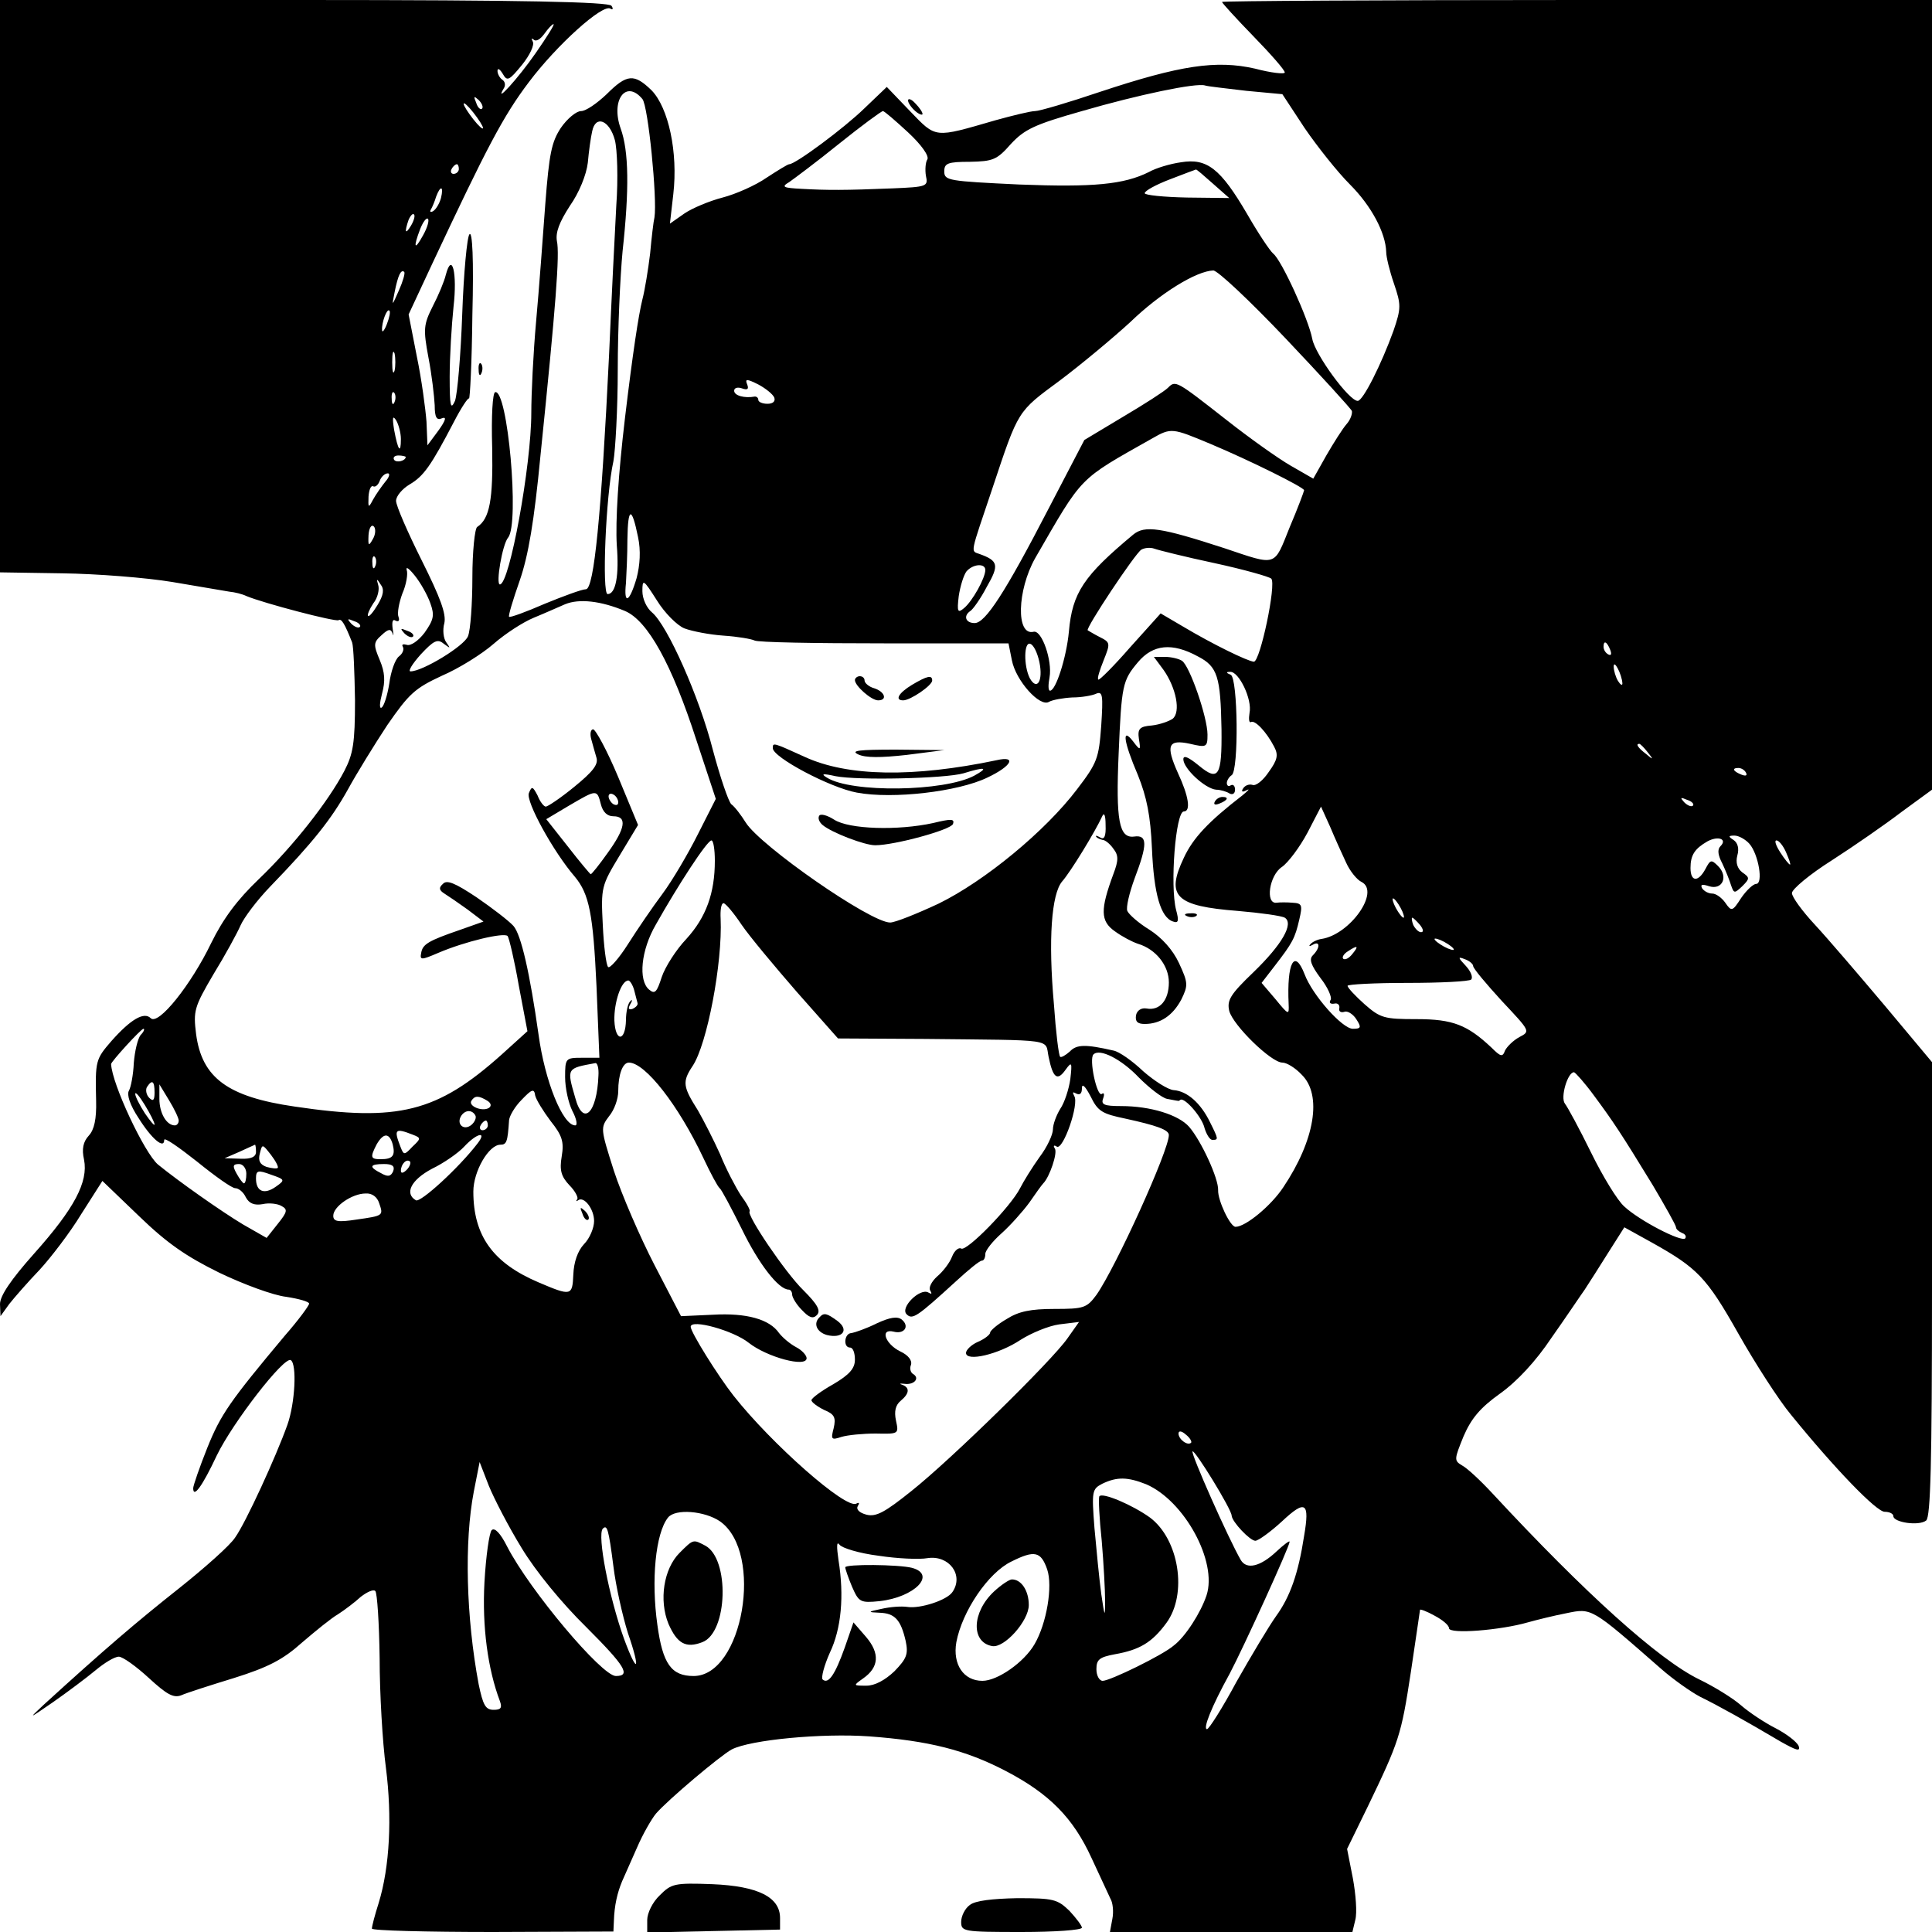 <?xml version="1.0" standalone="no"?>
<!DOCTYPE svg PUBLIC "-//W3C//DTD SVG 20010904//EN"
 "http://www.w3.org/TR/2001/REC-SVG-20010904/DTD/svg10.dtd">
<svg version="1.0" xmlns="http://www.w3.org/2000/svg"
 width="400pt" height="400pt" viewBox="0 0 400 400"
 preserveAspectRatio="xMidYMid meet">
<g transform="translate(0,400) scale(0.1,-0.1)"
fill="#000000" stroke="none">
<path d="M0 3408 l0 -593 129 -2 c72 -1 174 -9 228 -18 54 -9 107 -18 118 -20
11 -1 27 -5 35 -9 36 -15 185 -54 191 -50 6 4 13 -8 28 -46 3 -8 5 -62 6 -120
0 -89 -4 -111 -22 -146 -33 -63 -106 -156 -177 -224 -45 -43 -74 -82 -99 -133
-41 -85 -109 -171 -125 -155 -14 14 -42 -3 -81 -47 -33 -38 -34 -41 -32 -124
1 -38 -4 -60 -15 -72 -12 -13 -15 -28 -10 -50 9 -46 -20 -101 -103 -194 -49
-55 -71 -88 -71 -105 l1 -25 18 25 c11 14 39 46 63 71 23 25 63 77 86 115 l44
69 76 -73 c58 -56 97 -83 166 -117 50 -24 112 -47 139 -50 26 -4 47 -10 47
-14 0 -4 -22 -34 -50 -66 -113 -135 -133 -163 -161 -233 -16 -40 -29 -78 -29
-83 0 -22 19 4 49 68 33 68 139 205 153 197 13 -8 9 -89 -7 -134 -24 -67 -86
-202 -108 -233 -10 -16 -63 -63 -117 -106 -86 -68 -154 -126 -280 -241 -32
-30 -31 -29 20 6 30 21 70 51 88 66 18 15 39 28 48 28 8 0 36 -20 62 -44 37
-34 51 -42 67 -36 11 5 61 21 110 36 70 22 101 38 140 73 28 24 61 51 75 59
14 9 35 25 47 36 13 10 26 16 30 12 4 -4 8 -67 9 -139 0 -73 6 -175 13 -227
13 -102 8 -205 -15 -280 -8 -25 -14 -48 -14 -53 0 -4 113 -7 250 -7 l250 1 1
22 c1 32 7 58 17 82 5 11 19 43 31 70 12 28 30 59 39 70 24 28 133 120 157
133 39 20 187 34 285 27 122 -9 199 -28 283 -72 90 -47 139 -97 177 -180 17
-37 35 -75 39 -84 5 -8 7 -27 4 -42 l-5 -27 251 0 251 0 6 25 c4 15 1 53 -5
86 l-12 61 42 86 c66 137 70 149 90 280 10 69 19 127 19 129 0 2 14 -3 30 -12
17 -9 30 -20 30 -26 0 -13 108 -4 163 12 18 5 54 14 80 19 53 11 51 12 196
-115 25 -22 62 -48 81 -58 37 -18 96 -51 167 -93 32 -18 41 -21 37 -9 -4 9
-25 25 -48 37 -22 11 -55 33 -71 47 -17 15 -56 39 -87 54 -84 41 -236 178
-428 385 -25 27 -53 53 -63 58 -17 10 -16 13 3 60 16 37 34 59 76 89 35 25 74
67 106 115 29 41 59 86 69 100 9 14 31 48 49 77 l33 52 56 -31 c95 -53 114
-72 180 -189 35 -62 84 -138 109 -168 91 -112 177 -201 194 -201 10 0 18 -4
18 -9 0 -13 53 -21 68 -9 9 8 12 117 12 480 l0 469 -97 116 c-54 64 -119 140
-145 168 -27 29 -48 58 -48 66 0 8 37 39 83 68 45 29 110 74 144 100 l63 46 0
818 0 817 -735 0 c-404 0 -735 -2 -735 -4 0 -2 29 -34 65 -71 36 -37 65 -70
65 -75 0 -4 -28 -1 -62 8 -80 18 -154 7 -320 -48 -65 -22 -126 -40 -135 -40
-9 0 -46 -9 -82 -19 -128 -37 -122 -38 -177 19 l-48 50 -46 -44 c-42 -41 -143
-116 -156 -116 -3 0 -24 -13 -47 -28 -23 -16 -64 -34 -91 -41 -27 -7 -63 -22
-79 -33 l-30 -21 7 61 c10 87 -10 179 -45 215 -36 35 -51 34 -93 -8 -20 -19
-43 -35 -53 -35 -10 0 -29 -16 -42 -35 -19 -29 -24 -53 -32 -157 -5 -68 -13
-177 -19 -243 -6 -66 -10 -151 -10 -190 0 -108 -45 -355 -65 -355 -9 0 5 83
17 97 24 29 -1 309 -27 301 -5 -2 -8 -48 -6 -115 2 -107 -5 -147 -31 -164 -5
-3 -10 -51 -10 -105 0 -54 -4 -109 -9 -121 -7 -20 -94 -73 -119 -73 -6 0 4 16
21 35 27 29 35 33 48 22 14 -10 14 -10 5 3 -6 8 -8 26 -4 40 4 19 -8 52 -47
130 -29 58 -53 113 -53 123 0 10 13 25 28 34 29 17 44 38 92 130 15 29 29 50
31 48 2 -2 6 76 7 173 3 116 0 174 -6 167 -5 -5 -12 -80 -15 -165 -3 -85 -10
-166 -15 -180 -9 -20 -11 -11 -11 50 0 41 4 107 8 145 8 69 -3 115 -16 66 -3
-13 -15 -42 -27 -65 -19 -38 -20 -47 -9 -106 7 -36 12 -80 13 -99 0 -25 4 -32
15 -27 10 4 8 -4 -7 -25 l-23 -31 -2 49 c-2 26 -10 87 -20 135 l-17 87 48 103
c114 243 148 308 201 378 57 76 153 163 169 152 5 -3 6 0 2 6 -5 8 -181 12
-636 12 l-630 0 0 -592z m1109 482 c-36 -52 -87 -108 -66 -73 4 6 3 14 -3 18
-5 3 -10 12 -10 18 0 7 5 4 11 -6 9 -16 13 -14 40 19 16 20 26 41 22 48 -3 6
-3 8 2 4 5 -5 14 1 22 12 8 11 16 20 19 20 3 0 -14 -27 -37 -60z m1471 -78
l75 -7 46 -70 c26 -38 68 -91 94 -117 44 -44 74 -100 75 -140 0 -10 7 -39 16
-65 15 -44 15 -51 -1 -98 -25 -69 -63 -145 -74 -145 -18 0 -88 96 -94 128 -8
42 -64 164 -81 177 -7 6 -31 42 -54 82 -55 94 -83 116 -137 107 -22 -3 -52
-12 -66 -20 -52 -26 -115 -32 -269 -26 -146 7 -155 8 -155 27 0 17 7 20 53 20
48 1 56 4 85 37 28 30 48 40 147 68 117 34 237 59 255 53 6 -2 44 -6 85 -11z
m-1250 -17 c12 -14 31 -207 25 -245 -2 -8 -6 -42 -9 -75 -4 -33 -11 -76 -16
-95 -8 -32 -20 -111 -36 -245 -14 -118 -20 -214 -17 -264 5 -62 -2 -101 -19
-101 -12 0 -4 204 12 275 4 22 9 108 9 190 0 83 5 193 10 245 14 128 13 207
-4 254 -21 59 11 102 45 61z m-332 -20 c-3 -3 -9 2 -12 12 -6 14 -5 15 5 6 7
-7 10 -15 7 -18z m2 -40 c0 -4 -9 4 -20 18 -11 14 -20 28 -20 32 0 4 9 -4 20
-18 11 -14 20 -28 20 -32z m880 -9 c28 -26 44 -49 40 -56 -4 -6 -5 -22 -3 -34
5 -22 2 -23 -69 -26 -98 -4 -135 -4 -188 -1 -39 2 -43 4 -26 14 10 7 57 42
104 80 46 37 87 67 90 67 3 0 26 -20 52 -44z m-607 -16 c5 -19 7 -80 3 -135
-3 -55 -10 -194 -15 -310 -16 -330 -31 -485 -48 -485 -8 0 -46 -14 -85 -30
-39 -17 -72 -29 -74 -27 -2 2 8 35 22 75 18 52 30 123 43 259 32 312 40 417
34 444 -3 18 5 39 27 73 19 27 34 64 37 89 2 23 6 52 9 65 7 35 36 23 47 -18z
m-323 -60 c0 -5 -5 -10 -11 -10 -5 0 -7 5 -4 10 3 6 8 10 11 10 2 0 4 -4 4
-10z m1561 -30 l34 -30 -87 1 c-49 1 -88 5 -88 9 0 5 24 18 53 29 28 11 53 20
53 20 1 1 17 -13 35 -29z m-1598 -30 c-3 -11 -10 -23 -16 -27 -5 -3 -8 -2 -5
3 3 5 8 17 11 27 9 24 16 22 10 -3z m-62 -57 c-12 -20 -14 -14 -5 12 4 9 9 14
11 11 3 -2 0 -13 -6 -23z m25 -20 c-18 -33 -21 -26 -6 13 6 15 13 24 16 21 3
-3 -1 -18 -10 -34z m-50 -114 c-15 -34 -15 -34 -9 -4 7 35 13 48 20 42 2 -3
-3 -20 -11 -38z m1836 -100 c73 -77 135 -145 137 -150 1 -6 -3 -18 -11 -27 -8
-9 -27 -39 -42 -65 l-27 -48 -47 27 c-26 15 -85 57 -132 94 -106 83 -106 83
-122 67 -7 -7 -49 -34 -93 -60 l-80 -48 -74 -142 c-90 -174 -131 -237 -153
-237 -19 0 -24 15 -9 25 5 3 21 25 34 50 26 45 24 54 -15 68 -19 7 -20 -3 27
137 54 162 51 157 139 222 44 33 110 88 146 121 62 60 137 106 172 107 9 0 76
-63 150 -141z m-1861 30 c-5 -13 -10 -19 -10 -12 -1 15 10 45 15 40 3 -2 0
-15 -5 -28z m16 -96 c-3 -10 -5 -2 -5 17 0 19 2 27 5 18 2 -10 2 -26 0 -35z
m786 -56 c3 -8 -3 -13 -14 -13 -11 0 -19 4 -19 8 0 4 -3 7 -7 7 -22 -4 -43 2
-43 12 0 6 7 8 16 5 11 -4 15 -2 11 8 -5 12 -1 12 23 0 15 -8 30 -20 33 -27z
m-786 -9 c-3 -8 -6 -5 -6 6 -1 11 2 17 5 13 3 -3 4 -12 1 -19z m13 -77 c0 -32
-6 -24 -14 19 -4 25 -3 31 4 20 5 -8 10 -26 10 -39z m1676 -10 c81 -34 194
-90 194 -96 0 -2 -13 -37 -30 -77 -33 -82 -25 -80 -135 -43 -132 43 -165 48
-189 28 -102 -85 -126 -120 -133 -201 -5 -53 -27 -122 -39 -122 -4 0 -4 12 -1
28 6 34 -16 98 -33 94 -37 -9 -34 86 3 152 100 173 88 161 242 248 40 23 42
22 121 -11z m-1666 -27 c0 -8 -19 -13 -24 -6 -3 5 1 9 9 9 8 0 15 -2 15 -3z
m-42 -51 c-8 -10 -20 -27 -26 -38 -9 -17 -10 -17 -9 7 1 14 5 24 10 21 4 -2
10 3 13 11 3 9 11 16 17 16 5 0 3 -8 -5 -17z m523 -115 c6 -28 4 -58 -3 -85
-15 -51 -27 -56 -22 -10 1 17 3 59 3 91 1 67 9 68 22 4z m-549 -4 c-9 -16 -10
-14 -9 8 1 15 6 23 11 18 4 -4 4 -16 -2 -26z m1743 -50 c60 -13 113 -28 117
-32 11 -11 -23 -172 -36 -172 -13 1 -85 36 -147 73 l-46 27 -63 -70 c-34 -39
-64 -69 -66 -67 -3 2 3 20 11 40 14 35 14 37 -8 48 -12 6 -23 13 -25 14 -5 4
98 159 111 167 7 4 19 5 27 2 8 -3 64 -17 125 -30z m-1738 -6 c-3 -8 -6 -5 -6
6 -1 11 2 17 5 13 3 -3 4 -12 1 -19z m114 -77 c9 -25 7 -34 -12 -61 -13 -17
-29 -28 -37 -25 -7 2 -11 1 -8 -4 3 -5 0 -14 -8 -20 -8 -6 -17 -32 -20 -56 -4
-25 -11 -47 -16 -50 -5 -3 -4 10 1 29 7 26 6 44 -5 70 -13 31 -13 36 4 51 14
13 19 14 23 3 2 -7 2 -2 0 10 -2 15 0 21 6 17 6 -3 9 0 6 8 -3 7 1 29 8 48 8
18 12 41 9 49 -2 8 5 3 17 -12 12 -15 26 -40 32 -57z m1149 69 c0 -17 -27 -65
-44 -79 -13 -11 -15 -8 -11 25 3 20 10 43 16 51 14 16 39 17 39 3z m-1258 -72
c-9 -15 -18 -26 -20 -23 -2 2 3 14 11 26 9 11 13 29 10 38 -4 13 -3 14 5 1 8
-10 6 -22 -6 -42z m635 -49 c16 -6 52 -13 81 -15 30 -2 58 -7 64 -10 6 -4 126
-6 268 -6 l258 0 7 -35 c8 -42 58 -98 77 -86 7 4 29 8 48 9 19 0 42 4 50 8 13
5 14 -4 10 -66 -5 -68 -8 -77 -50 -132 -66 -87 -191 -190 -287 -237 -45 -21
-90 -39 -100 -39 -41 0 -269 159 -299 207 -10 16 -23 33 -30 38 -6 6 -23 56
-38 112 -28 110 -94 258 -126 285 -11 9 -20 28 -20 44 0 26 2 25 30 -19 16
-26 42 -52 57 -58z m-123 36 c47 -20 97 -110 148 -268 l40 -121 -37 -73 c-20
-40 -53 -96 -73 -123 -21 -28 -53 -75 -72 -105 -19 -30 -38 -51 -41 -47 -4 4
-9 43 -11 87 -4 78 -3 81 35 144 l38 63 -41 99 c-23 55 -47 99 -52 99 -5 0 -7
-9 -4 -20 3 -11 8 -29 11 -39 4 -14 -8 -29 -46 -60 -28 -23 -55 -41 -59 -41
-4 0 -12 10 -17 23 -10 19 -12 20 -18 5 -7 -17 51 -122 95 -173 30 -36 38 -77
45 -227 l6 -148 -36 0 c-34 0 -35 -1 -35 -40 0 -23 7 -54 15 -70 9 -17 11 -30
6 -30 -26 0 -63 92 -76 188 -18 127 -36 207 -52 225 -10 11 -44 37 -76 59 -45
30 -62 37 -70 28 -9 -8 -8 -13 3 -20 8 -5 30 -20 48 -33 l33 -25 -48 -17 c-67
-23 -78 -30 -81 -48 -3 -15 0 -15 35 0 56 24 137 43 144 35 3 -4 14 -50 23
-102 l18 -95 -53 -48 c-134 -120 -214 -140 -429 -108 -138 20 -192 59 -204
150 -6 48 -4 56 36 124 24 39 49 85 56 101 7 16 34 52 61 80 89 92 127 140
161 201 18 33 55 93 82 134 45 65 57 76 113 102 35 15 83 45 107 66 24 21 61
45 83 54 22 9 51 22 65 28 29 12 74 7 124 -14z m-549 -33 c-3 -3 -11 0 -18 7
-9 10 -8 11 6 5 10 -3 15 -9 12 -12z m1407 -73 c8 -39 -5 -60 -20 -33 -13 26
-12 76 1 71 7 -2 15 -19 19 -38z m1182 25 c3 -8 2 -12 -4 -9 -6 3 -10 10 -10
16 0 14 7 11 14 -7z m-854 -13 c41 -21 47 -42 49 -151 1 -97 -6 -109 -47 -75
-22 18 -32 22 -32 13 0 -19 45 -61 68 -63 9 0 22 -4 28 -8 6 -3 11 0 11 8 0 8
-4 12 -9 9 -4 -3 -8 -1 -8 5 0 5 5 13 10 16 15 9 13 202 -2 208 -10 4 -10 6
-1 6 18 1 46 -57 40 -85 -2 -13 -1 -21 3 -19 8 5 32 -20 48 -51 9 -17 7 -27
-11 -52 -12 -18 -27 -30 -34 -27 -7 2 -15 -1 -19 -7 -5 -7 -2 -9 7 -4 8 4 3
-1 -9 -11 -70 -54 -102 -88 -121 -129 -38 -80 -17 -100 112 -110 47 -4 90 -10
97 -14 19 -12 -5 -55 -65 -113 -48 -46 -55 -58 -50 -80 8 -30 87 -107 110
-107 9 0 27 -11 40 -25 43 -42 27 -136 -38 -233 -25 -38 -78 -82 -99 -82 -11
0 -37 55 -36 76 1 24 -35 102 -60 131 -22 25 -80 43 -141 43 -35 0 -42 3 -37
16 3 8 2 13 -3 9 -10 -6 -27 73 -17 82 13 13 58 -10 94 -48 22 -22 48 -42 58
-44 11 -2 20 -4 22 -4 1 -1 4 0 6 2 9 5 45 -36 50 -59 4 -13 11 -24 16 -24 13
0 13 1 -5 37 -19 39 -47 64 -75 66 -12 1 -40 19 -63 39 -22 21 -50 41 -62 43
-57 13 -76 13 -90 -2 -9 -8 -18 -13 -20 -11 -3 2 -9 51 -13 109 -12 134 -5
228 17 254 17 19 69 104 83 135 4 9 7 2 7 -18 1 -24 -3 -31 -11 -26 -7 4 -11
5 -8 1 3 -3 9 -5 13 -6 5 0 15 -8 22 -18 11 -14 11 -24 0 -53 -27 -73 -27 -97
3 -118 15 -11 36 -22 48 -26 37 -11 64 -45 64 -80 0 -37 -19 -59 -46 -54 -11
2 -20 -4 -22 -14 -2 -13 3 -18 18 -18 32 0 58 17 76 51 14 29 14 34 -5 75 -13
28 -36 53 -61 69 -23 14 -43 32 -46 39 -3 7 4 37 15 67 27 71 27 91 -1 87 -31
-4 -38 33 -32 171 6 143 8 152 40 190 31 37 71 41 124 12z m879 -56 c0 -5 -4
-3 -9 5 -5 8 -9 22 -9 30 0 16 17 -16 18 -35z m52 -142 c13 -16 12 -17 -3 -4
-17 13 -22 21 -14 21 2 0 10 -8 17 -17z m204 -43 c3 -6 -1 -7 -9 -4 -18 7 -21
14 -7 14 6 0 13 -4 16 -10z m-2371 -65 c4 -16 13 -25 26 -25 29 0 25 -25 -12
-76 -17 -24 -33 -44 -35 -44 -1 0 -23 26 -47 57 l-45 57 47 28 c58 34 58 34
66 3z m36 4 c0 -6 -4 -7 -10 -4 -5 3 -10 11 -10 16 0 6 5 7 10 4 6 -3 10 -11
10 -16z m2225 -7 c-3 -3 -11 0 -18 7 -9 10 -8 11 6 5 10 -3 15 -9 12 -12z
m-718 -118 c8 -18 23 -36 32 -40 39 -20 -24 -109 -83 -118 -8 -1 -19 -6 -23
-11 -4 -4 -2 -5 5 -1 15 9 16 -6 0 -22 -8 -8 -4 -20 16 -47 15 -19 24 -40 21
-45 -4 -6 -1 -9 7 -8 7 2 12 -2 11 -9 -2 -7 3 -10 10 -8 6 3 18 -4 25 -15 11
-17 10 -20 -7 -20 -22 0 -84 70 -100 113 -21 54 -37 24 -33 -62 1 -23 0 -23
-27 10 l-29 34 27 35 c37 48 42 57 51 96 7 30 6 34 -14 35 -11 1 -27 1 -33 0
-24 -3 -15 57 11 74 13 9 37 41 53 71 l28 54 19 -42 c10 -24 25 -57 33 -74z
m775 34 c-7 -7 -5 -19 4 -36 7 -15 15 -35 18 -45 6 -17 7 -17 23 -2 16 16 16
18 0 29 -10 8 -14 20 -10 35 4 14 1 26 -8 32 -11 7 -11 9 2 9 9 0 23 -8 31
-17 19 -22 29 -83 14 -83 -6 0 -20 -13 -31 -29 -18 -28 -20 -29 -33 -10 -7 10
-19 19 -27 19 -8 0 -17 5 -21 11 -4 8 0 9 15 4 27 -8 40 20 18 42 -14 14 -16
13 -26 -6 -15 -28 -31 -27 -31 2 0 27 9 40 35 55 22 12 42 5 27 -10z m-2082
-30 c0 -67 -18 -117 -59 -162 -21 -22 -44 -58 -51 -79 -10 -31 -14 -36 -26
-26 -23 19 -17 82 14 135 45 80 106 174 115 174 4 0 7 -19 7 -42z m2218 17 c6
-14 10 -25 8 -25 -2 0 -11 11 -20 25 -9 14 -13 25 -8 25 5 0 14 -11 20 -25z
m-798 -115 c6 -11 8 -20 6 -20 -3 0 -10 9 -16 20 -6 11 -8 20 -6 20 3 0 10 -9
16 -20z m-1365 -34 c17 -25 69 -87 115 -140 l85 -96 180 -1 c274 -3 248 1 256
-37 9 -44 18 -51 35 -27 13 18 14 16 10 -19 -3 -21 -12 -49 -21 -62 -8 -13
-15 -32 -15 -42 0 -11 -12 -37 -28 -58 -15 -21 -33 -50 -40 -64 -20 -39 -111
-132 -122 -125 -5 3 -14 -4 -19 -17 -5 -13 -19 -31 -31 -41 -11 -10 -18 -23
-14 -29 4 -7 3 -8 -4 -4 -17 10 -59 -31 -45 -45 12 -12 21 -6 102 68 25 23 49
43 54 43 4 0 7 6 7 14 0 7 15 26 33 42 18 16 44 45 58 64 13 19 26 37 29 40
13 13 30 63 24 72 -4 6 -2 8 4 4 13 -8 47 89 36 105 -4 8 -3 9 4 5 8 -4 12 0
12 11 0 11 7 4 18 -17 15 -31 24 -36 72 -46 64 -14 90 -23 90 -34 0 -32 -110
-274 -150 -331 -20 -27 -26 -29 -87 -29 -49 0 -74 -5 -99 -21 -19 -11 -34 -24
-34 -28 0 -4 -11 -13 -25 -19 -14 -6 -25 -17 -25 -23 0 -19 68 -3 113 27 22
14 58 29 80 32 l41 5 -24 -34 c-32 -46 -240 -250 -323 -316 -55 -44 -73 -54
-93 -49 -15 4 -22 11 -18 18 4 6 3 8 -3 5 -21 -13 -176 124 -254 223 -33 42
-89 132 -89 143 0 17 89 -8 120 -33 38 -30 120 -52 120 -32 0 6 -10 17 -22 23
-13 7 -28 20 -35 29 -20 29 -68 42 -137 38 l-66 -3 -55 106 c-30 58 -68 146
-84 195 -28 88 -28 89 -10 113 11 13 19 36 19 52 0 34 9 59 22 59 34 0 103
-89 154 -197 15 -32 30 -60 34 -63 4 -3 24 -41 46 -85 35 -72 76 -125 97 -125
4 0 7 -5 7 -10 0 -6 9 -21 20 -32 15 -16 23 -19 31 -11 9 9 2 22 -28 52 -37
36 -118 156 -111 163 2 2 -6 17 -18 33 -11 17 -31 55 -43 85 -13 29 -34 70
-46 91 -31 49 -33 59 -11 92 30 45 62 213 58 305 -1 17 1 32 6 32 4 0 21 -20
37 -44z m1405 -1 c7 -9 8 -15 2 -15 -5 0 -12 7 -16 15 -3 8 -4 15 -2 15 2 0 9
-7 16 -15z m70 -51 c0 -2 -9 0 -20 6 -11 6 -20 13 -20 16 0 2 9 0 20 -6 11 -6
20 -13 20 -16z m-210 -9 c-7 -9 -15 -13 -19 -10 -3 3 1 10 9 15 21 14 24 12
10 -5z m250 -25 c0 -5 27 -37 59 -72 59 -63 60 -63 37 -75 -13 -7 -26 -20 -30
-28 -5 -14 -9 -13 -28 6 -50 47 -80 59 -155 59 -67 0 -75 2 -108 31 -19 17
-35 34 -35 38 0 3 56 6 124 6 68 0 128 3 132 7 4 5 -1 17 -11 28 -17 18 -17
20 -2 14 9 -3 17 -10 17 -14z m-1737 -50 c3 -11 6 -24 7 -27 1 -4 -4 -9 -11
-12 -8 -2 -9 1 -4 10 5 8 4 11 0 6 -5 -4 -9 -22 -9 -39 -1 -45 -22 -46 -24 -1
-1 37 14 83 29 83 3 0 9 -9 12 -20z m-1022 -93 c-6 -8 -12 -33 -14 -58 -1 -24
-6 -50 -10 -57 -5 -8 2 -30 20 -57 27 -43 53 -65 53 -45 0 6 30 -15 68 -45 37
-30 72 -55 79 -55 7 0 17 -8 22 -19 7 -13 18 -17 35 -14 13 3 31 1 39 -4 13
-7 12 -12 -8 -37 l-23 -29 -49 28 c-45 27 -133 89 -176 124 -28 24 -95 166
-97 208 0 5 62 73 67 73 3 0 1 -6 -6 -13z m948 -84 c-3 -78 -32 -106 -48 -46
-18 62 -18 61 42 72 4 0 7 -11 6 -26z m2061 -41 c40 -54 56 -78 122 -186 26
-44 48 -83 48 -87 0 -4 6 -9 13 -12 6 -2 9 -7 6 -11 -8 -8 -95 37 -126 66 -14
12 -45 63 -69 112 -24 49 -49 95 -54 101 -10 13 6 66 19 65 3 -1 22 -22 41
-48z m-2980 6 c0 -16 -3 -19 -11 -11 -6 6 -8 16 -5 22 11 17 16 13 16 -11z
m50 -58 c0 -6 -4 -10 -8 -10 -17 0 -32 25 -32 55 l0 30 20 -33 c11 -18 20 -37
20 -42z m770 -1 c24 -30 28 -43 23 -73 -5 -29 -1 -42 16 -60 12 -12 19 -26 16
-29 -3 -4 -2 -5 2 -2 12 9 33 -18 33 -43 0 -14 -9 -36 -21 -48 -13 -14 -21
-37 -22 -63 -2 -44 -4 -45 -72 -16 -94 40 -135 96 -135 188 0 42 32 97 56 97
13 0 15 6 18 51 1 9 12 28 26 42 21 22 26 24 28 9 2 -9 17 -33 32 -53z m-820
-7 c0 -4 -9 7 -20 23 -11 17 -20 35 -20 40 0 6 9 -5 20 -23 11 -18 20 -36 20
-40z m689 49 c8 -5 9 -11 3 -15 -14 -8 -43 4 -36 15 7 11 15 11 33 0z m-25
-30 c3 -5 -1 -14 -8 -20 -16 -13 -32 2 -21 19 8 12 22 13 29 1z m26 -21 c0 -5
-5 -10 -11 -10 -5 0 -7 5 -4 10 3 6 8 10 11 10 2 0 4 -4 4 -10z m-156 -19 c18
-7 18 -8 0 -25 -17 -18 -18 -18 -25 0 -14 36 -11 39 25 25z m-41 -20 c6 -24 0
-31 -25 -31 -21 0 -22 4 -8 31 14 24 26 24 33 0z m176 2 c-39 -51 -119 -124
-128 -118 -24 14 -10 42 33 65 25 12 55 33 67 46 26 28 48 33 28 7z m-459 -18
c0 -10 -10 -15 -32 -14 l-33 1 30 13 c17 8 31 14 33 15 1 0 2 -7 2 -15z m45
-33 c-2 -2 -12 -1 -23 2 -14 5 -18 13 -14 28 5 20 5 20 23 -3 10 -13 16 -25
14 -27z m267 -4 c-7 -7 -12 -8 -12 -2 0 14 12 26 19 19 2 -3 -1 -11 -7 -17z
m-332 -8 c0 -11 -2 -20 -5 -20 -2 0 -9 9 -15 20 -9 16 -8 20 5 20 8 0 15 -9
15 -20z m304 5 c-5 -11 -11 -12 -25 -4 -26 13 -24 19 6 19 17 0 23 -4 19 -15z
m-243 -32 c-24 -17 -41 -10 -41 17 0 17 4 18 31 8 29 -10 30 -11 10 -25z m214
-34 c9 -26 9 -26 -47 -34 -39 -6 -48 -4 -48 8 0 19 39 46 67 46 13 1 24 -7 28
-20z m1681 -496 c-7 -7 -26 7 -26 19 0 6 6 6 15 -2 9 -7 13 -15 11 -17z m84
-151 c1 -13 38 -52 49 -52 6 0 31 18 55 40 49 46 58 40 46 -30 -12 -78 -29
-126 -58 -166 -15 -21 -52 -83 -82 -136 -29 -54 -57 -98 -61 -98 -9 0 9 46 47
115 28 53 124 263 124 273 0 3 -12 -6 -27 -20 -34 -32 -62 -38 -74 -18 -26 45
-104 221 -100 225 4 5 81 -120 81 -133z m-1470 -67 c29 -48 83 -114 134 -164
80 -80 93 -101 61 -101 -29 0 -178 177 -225 268 -14 28 -26 40 -32 34 -5 -5
-12 -54 -15 -108 -5 -92 7 -180 32 -246 5 -14 2 -18 -13 -18 -17 0 -22 10 -31
53 -26 139 -30 295 -10 399 l12 61 19 -49 c11 -27 41 -85 68 -129z m1293 132
c79 -34 148 -160 125 -230 -12 -36 -44 -86 -68 -104 -23 -20 -132 -73 -147
-73 -7 0 -13 11 -13 24 0 20 6 25 38 31 51 9 77 24 107 65 44 60 26 173 -34
218 -36 26 -99 53 -105 44 -2 -4 0 -45 5 -92 4 -47 7 -103 7 -125 0 -35 -1
-33 -8 15 -4 30 -10 91 -14 136 -6 77 -5 81 16 92 31 15 53 14 91 -1z m-882
-77 c91 -65 47 -320 -55 -320 -46 0 -64 25 -75 106 -13 92 -4 189 22 222 15
19 76 14 108 -8z m-221 -93 c5 -41 19 -103 30 -138 27 -78 20 -88 -8 -12 -31
86 -56 215 -44 228 9 9 12 0 22 -78z m549 22 c39 -6 85 -8 101 -5 45 7 76 -35
52 -70 -11 -17 -67 -35 -93 -31 -13 2 -37 0 -54 -4 -29 -6 -29 -7 -4 -8 32 -1
44 -15 54 -58 6 -28 2 -37 -23 -63 -20 -19 -41 -30 -58 -30 -28 0 -28 0 -7 15
33 23 35 52 6 86 l-26 30 -18 -52 c-20 -56 -34 -77 -46 -66 -3 4 3 28 15 55
24 50 30 118 18 192 -4 28 -4 40 2 32 5 -7 41 -18 81 -23z m349 -28 c12 -35
-1 -112 -26 -155 -22 -38 -77 -76 -108 -76 -39 0 -62 34 -54 80 12 64 66 144
114 167 48 24 61 21 74 -16z"/>
<path d="M837 2689 c7 -7 15 -10 18 -7 3 3 -2 9 -12 12 -14 6 -15 5 -6 -5z"/>
<path d="M1770 2592 c0 -12 34 -42 48 -42 20 0 14 18 -8 25 -11 3 -20 11 -20
16 0 5 -4 9 -10 9 -5 0 -10 -4 -10 -8z"/>
<path d="M1888 2582 c-28 -17 -36 -32 -18 -32 15 0 60 31 60 41 0 12 -10 10
-42 -9z"/>
<path d="M1600 2451 c0 -19 119 -82 174 -92 75 -14 210 2 270 31 51 24 62 46
19 36 -172 -36 -308 -34 -397 7 -66 30 -66 30 -66 18z m417 -57 c-62 -33 -254
-36 -305 -4 -13 8 -9 9 18 3 45 -9 227 -5 265 6 45 14 53 12 22 -5z"/>
<path d="M1777 2438 c15 -7 46 -7 100 -1 l78 10 -100 1 c-77 0 -95 -2 -78 -10z"/>
<path d="M1696 2311 c-3 -5 0 -13 7 -19 19 -16 87 -42 109 -42 40 0 157 32
161 44 4 11 -4 11 -41 2 -73 -16 -174 -13 -205 7 -14 9 -28 13 -31 8z"/>
<path d="M2409 2613 c26 -37 36 -87 19 -101 -7 -5 -26 -12 -43 -14 -26 -2 -30
-7 -27 -28 4 -24 3 -25 -12 -5 -24 31 -20 0 10 -70 18 -45 26 -83 29 -152 4
-94 18 -143 44 -151 11 -4 12 2 6 24 -13 50 -1 204 16 204 15 0 10 32 -12 79
-26 58 -21 71 25 61 34 -8 36 -7 36 19 0 36 -37 143 -53 153 -6 4 -22 8 -35 8
l-23 0 20 -27z"/>
<path d="M2515 2340 c-3 -6 1 -7 9 -4 18 7 21 14 7 14 -6 0 -13 -4 -16 -10z"/>
<path d="M2458 2103 c7 -3 16 -2 19 1 4 3 -2 6 -13 5 -11 0 -14 -3 -6 -6z"/>
<path d="M1697 1273 c-14 -13 -6 -31 15 -37 32 -8 47 10 22 29 -22 16 -28 18
-37 8z"/>
<path d="M1815 1260 c-22 -11 -46 -19 -52 -20 -15 0 -18 -30 -3 -30 6 0 10
-11 10 -25 0 -18 -11 -31 -45 -51 -25 -14 -45 -29 -45 -33 0 -4 12 -13 26 -20
22 -9 25 -16 20 -38 -6 -23 -5 -25 16 -18 13 4 45 7 71 7 48 -1 48 -1 42 27
-4 19 -1 32 10 41 18 15 19 27 3 33 -7 2 -5 3 4 2 20 -3 33 11 19 20 -6 3 -8
12 -5 19 3 9 -5 20 -22 28 -31 15 -43 48 -14 41 22 -6 34 11 17 25 -9 7 -24 5
-52 -8z"/>
<path d="M1206 1487 c3 -10 9 -15 12 -12 3 3 0 11 -7 18 -10 9 -11 8 -5 -6z"/>
<path d="M1407 785 c-33 -33 -43 -98 -23 -147 18 -41 36 -51 70 -38 53 20 57
173 6 200 -25 13 -24 14 -53 -15z"/>
<path d="M1750 755 c0 -3 6 -21 14 -40 14 -32 17 -34 57 -30 72 8 119 55 67
69 -28 7 -138 8 -138 1z"/>
<path d="M2058 705 c-46 -43 -48 -105 -4 -113 25 -5 76 52 76 85 0 29 -15 53
-35 53 -5 0 -22 -11 -37 -25z"/>
<path d="M1880 3792 c0 -5 7 -15 15 -22 8 -7 15 -9 15 -6 0 4 -7 14 -15 22 -8
9 -15 11 -15 6z"/>
<path d="M991 3234 c0 -11 3 -14 6 -6 3 7 2 16 -1 19 -3 4 -6 -2 -5 -13z"/>
<path d="M1366 76 c-15 -14 -26 -37 -26 -51 l0 -26 138 3 137 3 0 24 c0 43
-45 66 -140 70 -79 3 -85 1 -109 -23z"/>
<path d="M2008 56 c-10 -7 -18 -23 -18 -35 0 -20 4 -21 125 -21 69 0 125 4
125 9 0 4 -12 20 -26 35 -25 24 -33 26 -108 26 -51 -1 -87 -5 -98 -14z"/>
</g>
</svg>
